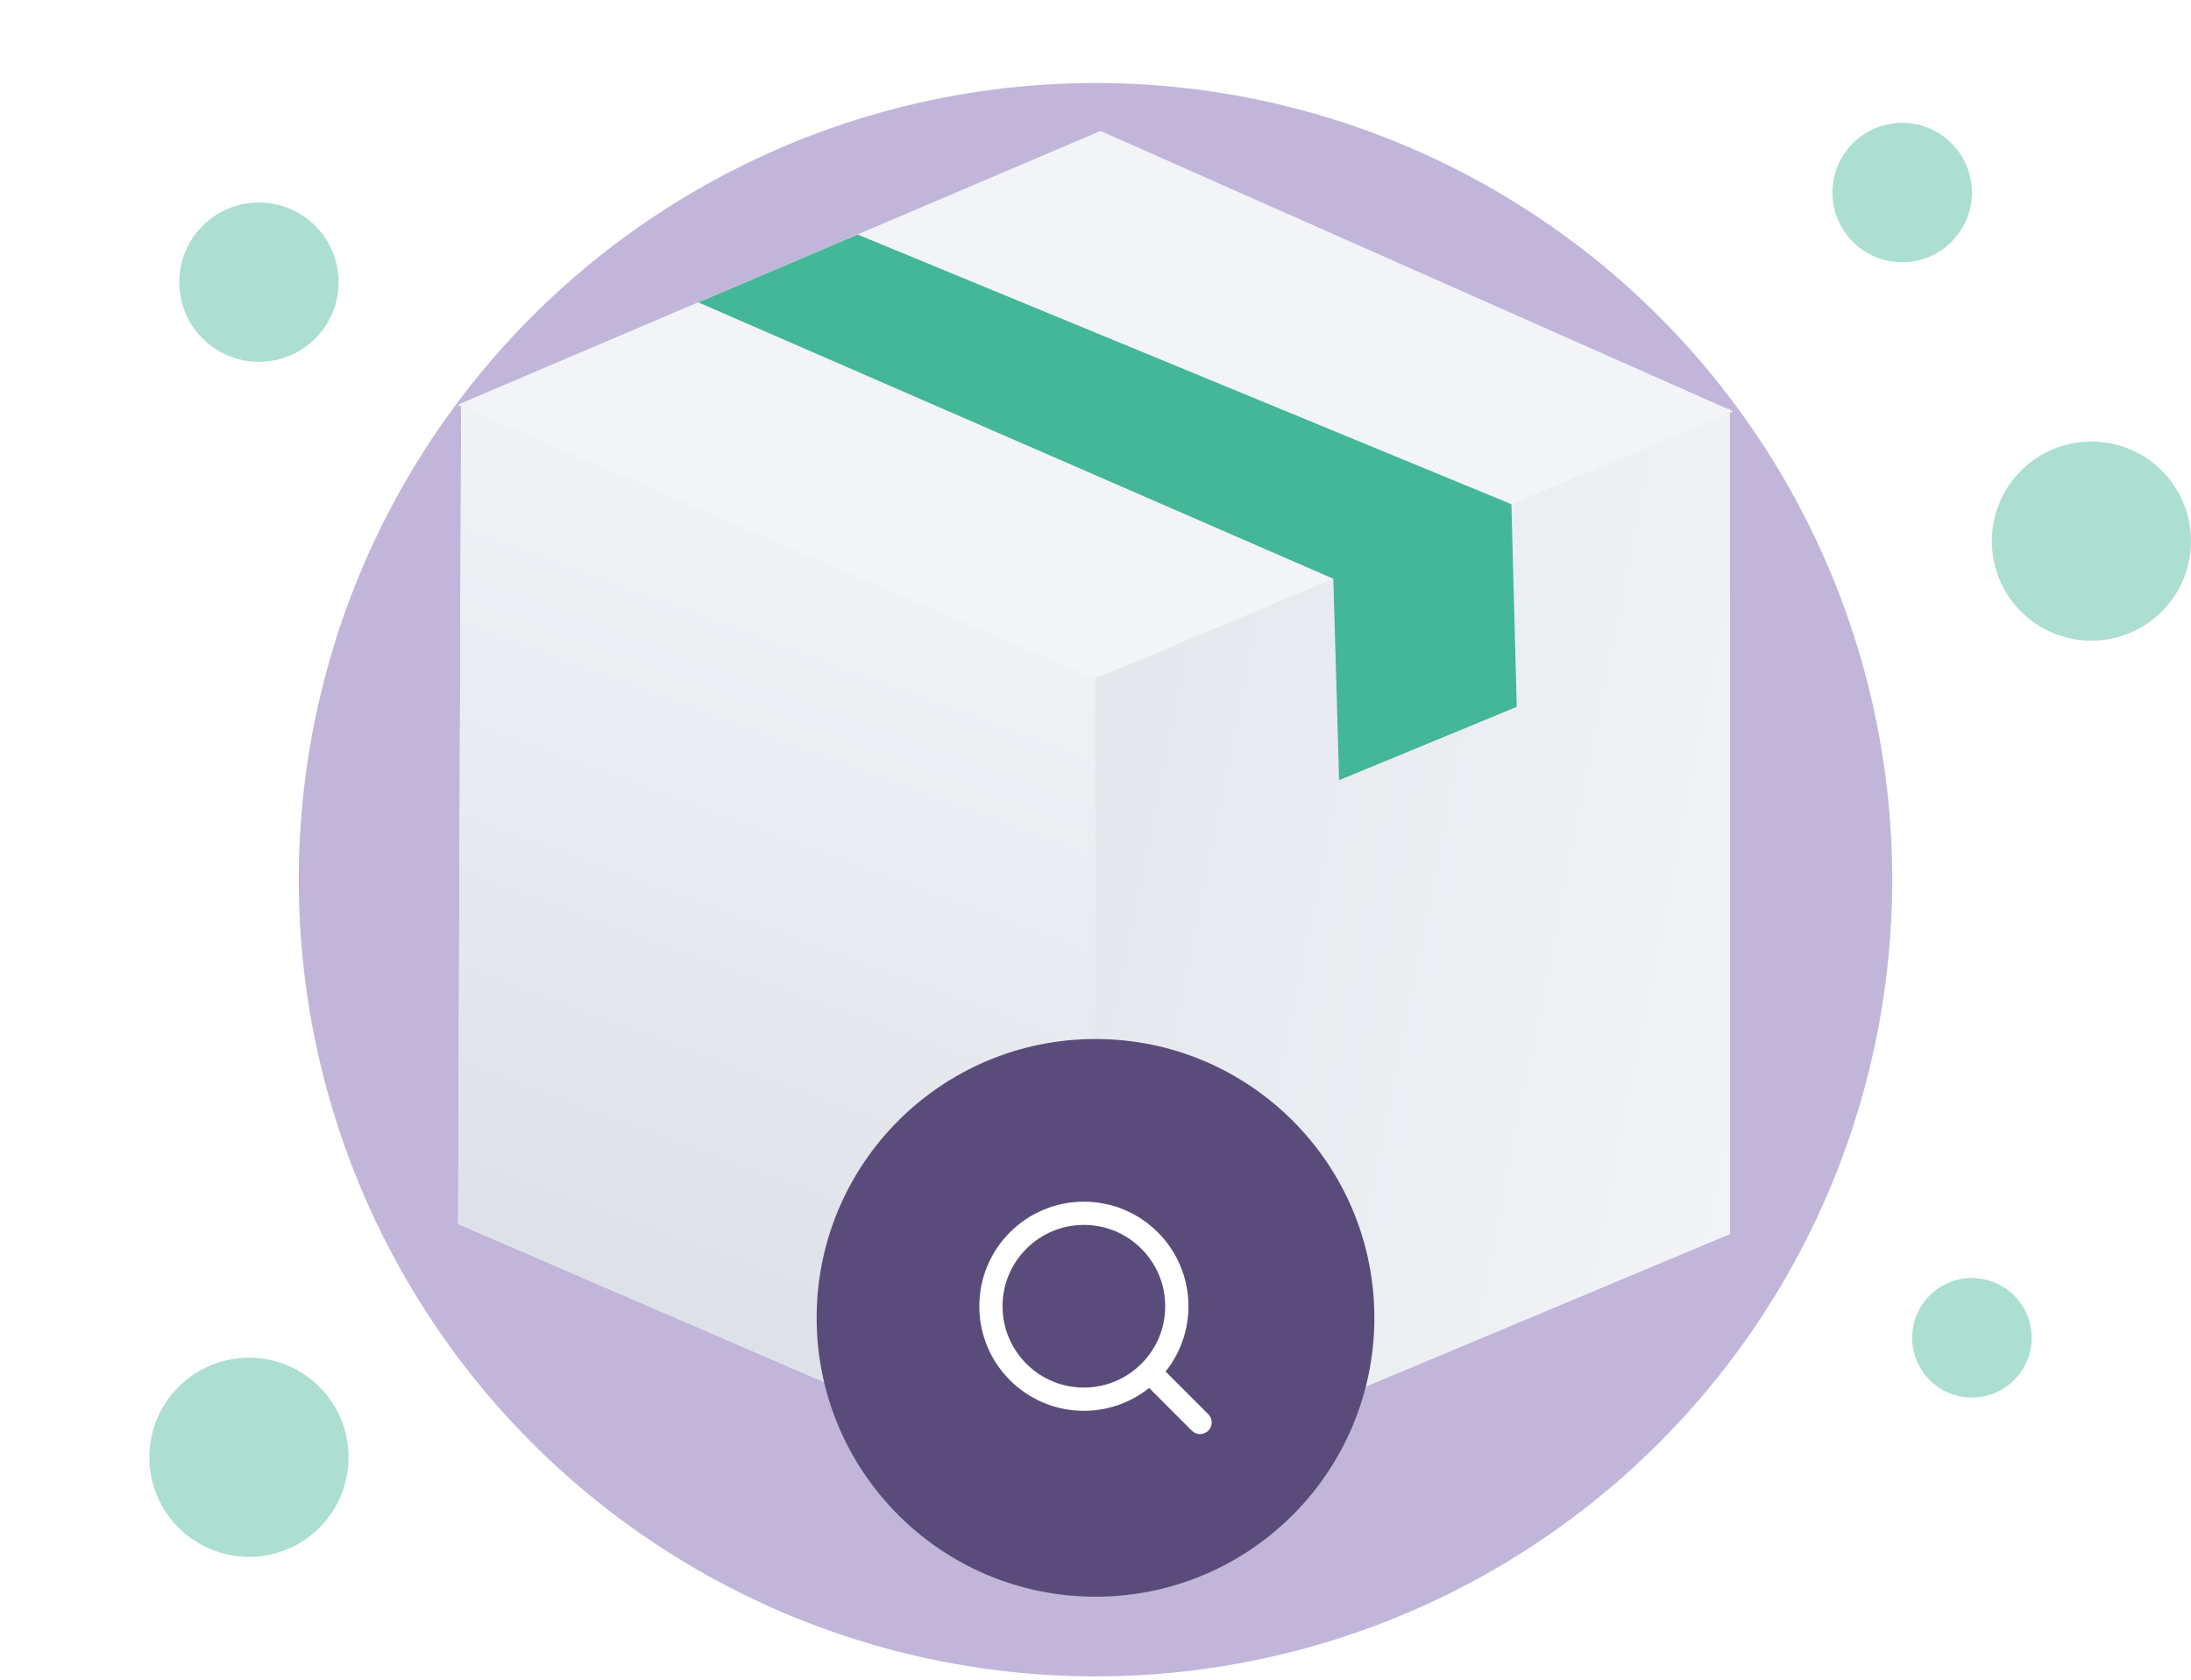 <svg width="480" height="368" viewBox="0 0 480 368" fill="none" xmlns="http://www.w3.org/2000/svg">
<circle opacity="0.6" cx="240" cy="192.727" r="174.545" fill="#9886C2"/>
<circle cx="56.727" cy="61.818" r="17.454" fill="#43B797" fill-opacity="0.44"/>
<circle cx="432" cy="293.091" r="13.091" fill="#43B797" fill-opacity="0.44"/>
<circle cx="54.545" cy="319.271" r="21.818" fill="#43B797" fill-opacity="0.44"/>
<circle cx="458.182" cy="118.545" r="21.818" fill="#43B797" fill-opacity="0.44"/>
<circle cx="416.727" cy="42.181" r="15.273" fill="#43B797" fill-opacity="0.44"/>
<g filter="url(#filter0_dd_91_104431)">
<path d="M240 120.624L255.081 114.307L240.002 120.731V300.578L378.959 242.349V62.421L379.636 62.137L378.959 61.837V61.535L378.611 61.683L241.096 0.727L100.364 60.675L101.03 60.961L100.364 240.158L240 300.471L240 120.624Z" fill="#F9FAFB"/>
<path d="M240 120.624V300.471L100.364 240.158L101.03 60.961L240 120.624Z" fill="url(#paint0_linear_91_104431)"/>
<path d="M240.003 120.731V300.579L378.96 242.349V61.535L240.003 120.731Z" fill="url(#paint1_linear_91_104431)"/>
<path d="M240 120.624L379.636 62.137L241.096 0.727L100.364 60.675L240 120.624Z" fill="#F2F4F7"/>
<path d="M153.001 38.253L292.105 98.8L293.368 142.922L332.288 126.863L331.111 82.462L187.892 23.391L153.001 38.253Z" fill="#43B797"/>
</g>
<g filter="url(#filter1_b_91_104431)">
<path d="M178.909 288.726C178.909 254.986 206.261 227.635 240 227.635C273.74 227.635 301.091 254.986 301.091 288.726C301.091 322.465 273.74 349.817 240 349.817C206.261 349.817 178.909 322.465 178.909 288.726Z" fill="#5A4C7A"/>
<path d="M262.909 311.635L251.836 300.562M257.818 286.18C257.818 297.427 248.701 306.544 237.454 306.544C226.208 306.544 217.091 297.427 217.091 286.18C217.091 274.934 226.208 265.816 237.454 265.816C248.701 265.816 257.818 274.934 257.818 286.18Z" stroke="white" stroke-width="5.091" stroke-linecap="round" stroke-linejoin="round"/>
</g>
<defs>
<filter id="filter0_dd_91_104431" x="80.364" y="0.727" width="319.273" height="339.852" filterUnits="userSpaceOnUse" color-interpolation-filters="sRGB">
<feFlood flood-opacity="0" result="BackgroundImageFix"/>
<feColorMatrix in="SourceAlpha" type="matrix" values="0 0 0 0 0 0 0 0 0 0 0 0 0 0 0 0 0 0 127 0" result="hardAlpha"/>
<feMorphology radius="4" operator="erode" in="SourceAlpha" result="effect1_dropShadow_91_104431"/>
<feOffset dy="8"/>
<feGaussianBlur stdDeviation="4"/>
<feColorMatrix type="matrix" values="0 0 0 0 0.063 0 0 0 0 0.094 0 0 0 0 0.157 0 0 0 0.03 0"/>
<feBlend mode="normal" in2="BackgroundImageFix" result="effect1_dropShadow_91_104431"/>
<feColorMatrix in="SourceAlpha" type="matrix" values="0 0 0 0 0 0 0 0 0 0 0 0 0 0 0 0 0 0 127 0" result="hardAlpha"/>
<feMorphology radius="4" operator="erode" in="SourceAlpha" result="effect2_dropShadow_91_104431"/>
<feOffset dy="20"/>
<feGaussianBlur stdDeviation="12"/>
<feColorMatrix type="matrix" values="0 0 0 0 0.063 0 0 0 0 0.094 0 0 0 0 0.157 0 0 0 0.08 0"/>
<feBlend mode="normal" in2="effect1_dropShadow_91_104431" result="effect2_dropShadow_91_104431"/>
<feBlend mode="normal" in="SourceGraphic" in2="effect2_dropShadow_91_104431" result="shape"/>
</filter>
<filter id="filter1_b_91_104431" x="170.909" y="219.635" width="138.182" height="138.182" filterUnits="userSpaceOnUse" color-interpolation-filters="sRGB">
<feFlood flood-opacity="0" result="BackgroundImageFix"/>
<feGaussianBlur in="BackgroundImage" stdDeviation="4"/>
<feComposite in2="SourceAlpha" operator="in" result="effect1_backgroundBlur_91_104431"/>
<feBlend mode="normal" in="SourceGraphic" in2="effect1_backgroundBlur_91_104431" result="shape"/>
</filter>
<linearGradient id="paint0_linear_91_104431" x1="100.364" y1="241.062" x2="155.51" y2="91.711" gradientUnits="userSpaceOnUse">
<stop stop-color="#DEE1E8"/>
<stop offset="1" stop-color="#EFF1F5"/>
</linearGradient>
<linearGradient id="paint1_linear_91_104431" x1="240.001" y1="124.251" x2="397.453" y2="155.599" gradientUnits="userSpaceOnUse">
<stop stop-color="#E4E7EC"/>
<stop offset="1" stop-color="#F2F4F7"/>
</linearGradient>
</defs>
</svg>
